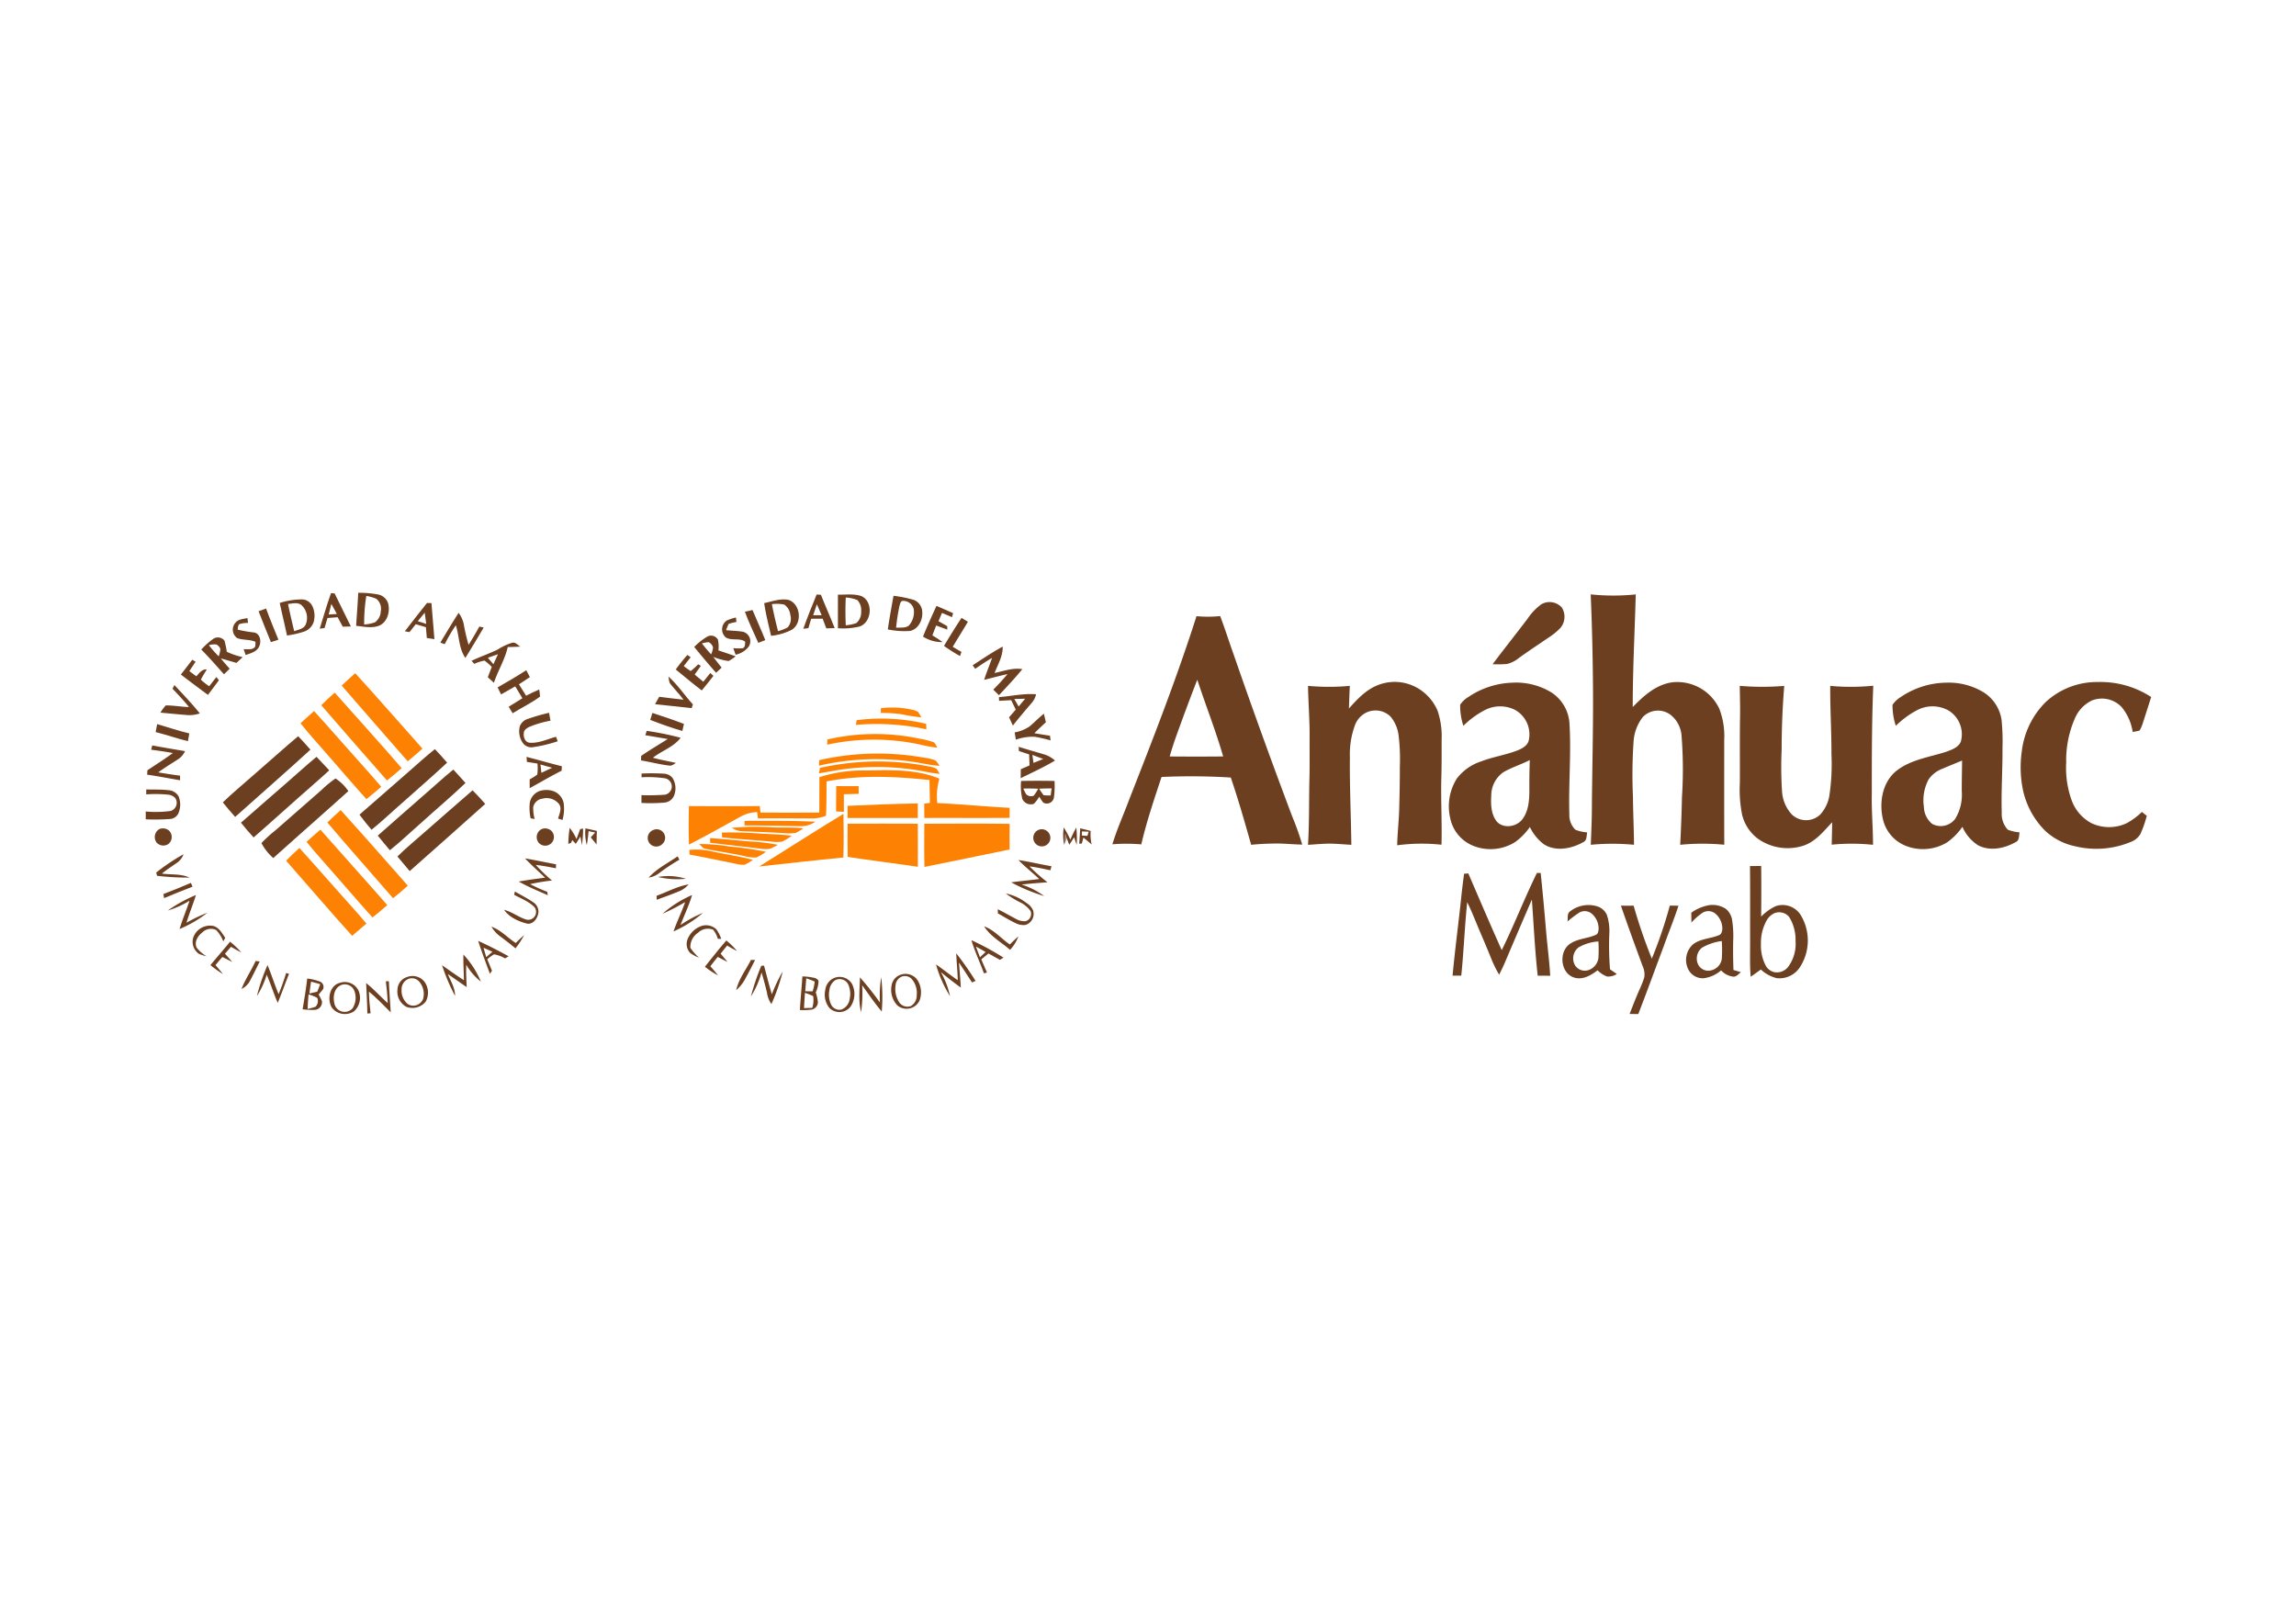 <svg xmlns="http://www.w3.org/2000/svg" width="457" height="320" viewBox="0 0 457 320">
  <g id="Grupo_10764" data-name="Grupo 10764" transform="translate(-1168 -574)">
    <rect id="Rectángulo_6191" data-name="Rectángulo 6191" width="457" height="320" transform="translate(1168 574)" fill="#fff"/>
    <g id="Anáhuac_Mayab_logo" transform="translate(1190.8 689.04)">
      <g id="_6c3f21ff" data-name="#6c3f21ff" transform="translate(6.2 2.96)">
        <path id="Trazado_31173" data-name="Trazado 31173" d="M130.387,3.2l.721.057c1.054,2.2,2.17,4.377,3.233,6.579-.537.011-1.077.023-1.613.04-.338-.631-.682-1.256-1.023-1.883q-1.006.081-2.014.159c-.2.662-.4,1.329-.594,1.994l-.957.128c.739-2.36,1.412-4.744,2.247-7.073m.071,2.145q-.268,1.052-.528,2.108.81-.051,1.619-.108Q131,6.347,130.458,5.345Z" transform="translate(-93.503 -3.132)" fill="#6c3f21"/>
        <path id="Trazado_31174" data-name="Trazado 31174" d="M154.076,2.96a20.079,20.079,0,0,1,3.982.341,2.618,2.618,0,0,1,1.966,1.724c.437,1.628-.094,3.73-1.744,4.46-1.469.6-3.09.193-4.61.054.122-2.2.321-4.383.406-6.579m1.616.628a34.028,34.028,0,0,0-.429,5.687,8.389,8.389,0,0,0,2.136-.429,2.819,2.819,0,0,0,1.17-2.21,2.537,2.537,0,0,0-.878-2.48A8.256,8.256,0,0,0,155.692,3.588Z" transform="translate(-111.781 -2.96)" fill="#6c3f21"/>
        <path id="Trazado_31175" data-name="Trazado 31175" d="M469.65,4.17c.284.017.571.037.858.054.872,2.227,1.866,4.4,2.735,6.63q-.835.026-1.665.054-.371-.963-.733-1.932-1.142,0-2.278.017c-.187.622-.375,1.247-.557,1.872L467,10.984c.81-2.3,1.738-4.553,2.65-6.814m-.69,4.116,1.69,0c-.327-.719-.642-1.443-.952-2.17Q469.328,7.2,468.96,8.286Z" transform="translate(-336.108 -3.826)" fill="#6c3f21"/>
        <path id="Trazado_31176" data-name="Trazado 31176" d="M491.25,4.178c1.554.034,3.17-.216,4.67.287,2.406,1.074,2.108,5.218-.355,6.056a13.722,13.722,0,0,1-4.312.341c0-2.227,0-4.457,0-6.684m1.562.571q-.132,2.765,0,5.531a8.82,8.82,0,0,0,2.1-.44,2.836,2.836,0,0,0,.96-2.329,2.892,2.892,0,0,0-.753-2.253A7.029,7.029,0,0,0,492.812,4.749Z" transform="translate(-353.47 -3.809)" fill="#6c3f21"/>
        <path id="Trazado_31177" data-name="Trazado 31177" d="M1018.74,4.07a43.4,43.4,0,0,0,8.968.006c-.2,7.476-.608,14.944-.6,22.426,2.164-2.233,4.684-4.514,7.891-4.931a9.244,9.244,0,0,1,9.343,5.269,15.122,15.122,0,0,1,.974,6.19c0,6.959-.014,13.916.011,20.875a45.676,45.676,0,0,0-8.769.011c.159-3.162.284-6.323.347-9.487a84.671,84.671,0,0,0-.079-12.183,5.825,5.825,0,0,0-2.207-4.215,4.171,4.171,0,0,0-5.531.489,8.853,8.853,0,0,0-1.818,4.911,97.949,97.949,0,0,0-.117,10.962c.023,3.176.19,6.349.207,9.524a44.852,44.852,0,0,0-8.6,0c.105-2.7.227-5.4.221-8.107.068-7.383.259-14.768.224-22.153C1019.163,17.125,1019.027,10.595,1018.74,4.07Z" transform="translate(-731.125 -3.755)" fill="#6c3f21"/>
        <path id="Trazado_31178" data-name="Trazado 31178" d="M527.343,5.06a24.968,24.968,0,0,1,3.988.8,2.646,2.646,0,0,1,1.733,2.326c.159,1.613-.739,3.522-2.443,3.872a16.012,16.012,0,0,1-4.411-.307c.327-2.238.741-4.46,1.133-6.687m1.173,2.082a41.7,41.7,0,0,0-.656,4.272c.835-.074,1.8.114,2.525-.415a4,4,0,0,0,.971-3.363,2.149,2.149,0,0,0-2.326-1.551C528.676,6.31,528.641,6.779,528.517,7.142Z" transform="translate(-378.5 -4.463)" fill="#6c3f21"/>
        <path id="Trazado_31179" data-name="Trazado 31179" d="M100.12,8.255a15.015,15.015,0,0,1,4.5-.7,2.35,2.35,0,0,1,1.957,1.258,4.5,4.5,0,0,1,.273,3.312,3.022,3.022,0,0,1-1.872,1.835,19.133,19.133,0,0,1-3.414.781c-.452-2.17-.988-4.323-1.446-6.491m1.653.2c.372,1.818.793,3.627,1.23,5.434.8-.324,1.889-.437,2.284-1.324a3.443,3.443,0,0,0-.844-3.874C103.688,8.059,102.651,8.389,101.773,8.46Z" transform="translate(-73.442 -6.239)" fill="#6c3f21"/>
        <path id="Trazado_31180" data-name="Trazado 31180" d="M439.59,8.35c1.6-.332,3.244-.989,4.891-.622,2.363.824,2.727,4.63.594,5.928a11.321,11.321,0,0,1-4.119,1.2c-.491-2.159-1.051-4.309-1.366-6.5m1.534.2c.341,1.807.767,3.593,1.221,5.371a7.632,7.632,0,0,0,1.929-.756,2.653,2.653,0,0,0,.511-2.494,2.787,2.787,0,0,0-1.221-2.042A7.477,7.477,0,0,0,441.124,8.551Z" transform="translate(-316.484 -6.296)" fill="#6c3f21"/>
        <path id="Trazado_31181" data-name="Trazado 31181" d="M192.2,10.1l.892.023c.17,2.395.423,4.781.591,7.175q-.754-.115-1.511-.227c-.062-.716-.125-1.432-.182-2.145l-2.02-.6c-.418.525-.838,1.051-1.256,1.576-.227-.045-.685-.131-.915-.176,1.446-1.892,2.92-3.761,4.4-5.624m-1.829,3.622c.56.179,1.122.361,1.682.543-.105-.747-.2-1.494-.3-2.238C191.285,12.588,190.828,13.154,190.371,13.722Z" transform="translate(-136.216 -8.072)" fill="#6c3f21"/>
        <path id="Trazado_31182" data-name="Trazado 31182" d="M959.672,9.943a3.268,3.268,0,0,1,4.127.656,3.464,3.464,0,0,1-.3,4.034,12.6,12.6,0,0,1-2.338,1.909c-1.971,1.344-3.968,2.656-5.9,4.051a5.852,5.852,0,0,1-2.426,1.219,20.945,20.945,0,0,1-2.832.04c2.272-3.022,4.624-5.982,6.914-8.993A11.709,11.709,0,0,1,959.672,9.943Z" transform="translate(-681.911 -7.639)" fill="#6c3f21"/>
        <path id="Trazado_31183" data-name="Trazado 31183" d="M553.566,12.12c1.108.477,2.21.966,3.312,1.457-.077.264-.153.525-.227.79-.665-.284-1.329-.568-1.994-.846-.23.551-.457,1.1-.685,1.65.577.332,1.156.659,1.738.989,0,.17.006.514.009.685-.739-.273-1.474-.545-2.213-.815q-.383.98-.753,1.96c.693.423,1.38.861,2.037,1.346a7,7,0,0,1-3.9-1.1C551.711,16.165,552.648,14.145,553.566,12.12Z" transform="translate(-396.169 -9.518)" fill="#6c3f21"/>
        <path id="Trazado_31184" data-name="Trazado 31184" d="M85.3,14.515l1.491-.545c.761,2.093,1.622,4.15,2.457,6.212l-1.491.477Q86.5,17.6,85.3,14.515Z" transform="translate(-62.831 -10.843)" fill="#6c3f21"/>
        <path id="Trazado_31185" data-name="Trazado 31185" d="M426.07,15.368q.754-.17,1.517-.338c.824,2,1.747,3.963,2.539,5.979l-1.389.554C427.837,19.5,426.834,17.487,426.07,15.368Z" transform="translate(-306.805 -11.601)" fill="#6c3f21"/>
        <path id="Trazado_31186" data-name="Trazado 31186" d="M212.66,22.923c1.2-1.98,2.38-3.974,3.639-5.923a5.845,5.845,0,0,1,1.006,2.184,37,37,0,0,0,.98,4.187c.753-1.193,1.457-2.412,2.142-3.642.216.051.642.153.858.207-1.2,2.022-2.4,4.045-3.642,6.039-1.335-1.909-1.2-4.352-1.9-6.5a30.382,30.382,0,0,0-2.21,3.772C213.237,23.141,212.947,23.033,212.66,22.923Z" transform="translate(-154.014 -13.012)" fill="#6c3f21"/>
        <path id="Trazado_31187" data-name="Trazado 31187" d="M700.325,19.287a23.721,23.721,0,0,0,4.709-.017c.94,2.48,1.738,5.008,2.63,7.5q5.624,16.246,11.689,32.334a58.206,58.206,0,0,1,2.017,5.655c-1.486-.031-2.965-.159-4.448-.21a54.956,54.956,0,0,0-5.721.247c-1.27-4.488-2.548-8.973-4.056-13.387a128.941,128.941,0,0,0-13.782-.111c-1.463,4.431-2.974,8.862-4.028,13.416a35.073,35.073,0,0,0-5.755-.017c.9-3.008,2.218-5.866,3.306-8.808,4.749-12.1,9.484-24.218,13.439-36.606m-2.6,19.921c-.954,2.656-1.983,5.289-2.738,8.01q5.322.047,10.644,0c-1.488-5.164-3.482-10.163-5.147-15.271C699.521,34.353,698.635,36.785,697.72,39.208Z" transform="translate(-491.168 -14.637)" fill="#6c3f21"/>
        <path id="Trazado_31188" data-name="Trazado 31188" d="M67.747,21.622c.565-.747,1.579-.764,2.417-.952.034.321.065.642.1.966a5.485,5.485,0,0,0-1.721.241c-.3.276-.281.724-.327,1.1a28.376,28.376,0,0,0,3.281.565c1.2.213,1.469,1.812,1,2.761-.46,1.082-1.7,1.366-2.7,1.721-.131-.383-.261-.767-.392-1.148.761-.057,1.784.222,2.292-.523a3.84,3.84,0,0,0,.048-.954c-1.145-.52-2.463-.3-3.625-.744A2.051,2.051,0,0,1,67.747,21.622Z" transform="translate(-49.905 -15.639)" fill="#6c3f21"/>
        <path id="Trazado_31189" data-name="Trazado 31189" d="M410.99,20.874a9.807,9.807,0,0,1,1.835-.614c.026.222.077.668.1.892a9.344,9.344,0,0,0-1.554.386,11.581,11.581,0,0,0-.508,1.247c1.119.128,2.253.122,3.366.318a1.953,1.953,0,0,1,1.131,2.968,4.442,4.442,0,0,1-2.6,1.6c-.156-.437-.31-.878-.466-1.312a10.71,10.71,0,0,0,1.909.02c.491-.253.437-.852.454-1.321-1.136-.79-2.687-.108-3.846-.824A2.119,2.119,0,0,1,410.99,20.874Z" transform="translate(-295.343 -15.346)" fill="#6c3f21"/>
        <path id="Trazado_31190" data-name="Trazado 31190" d="M565.57,26.126c1.133-1.878,2.275-3.755,3.5-5.576.418.256.838.514,1.261.77-.983,1.676-2.028,3.315-3.017,4.988.574.341,1.153.679,1.733,1.011-.1.276-.193.548-.287.824A34.453,34.453,0,0,1,565.57,26.126Z" transform="translate(-406.679 -15.554)" fill="#6c3f21"/>
        <path id="Trazado_31191" data-name="Trazado 31191" d="M393.146,33.209a1.564,1.564,0,0,1,2.133.619,6.728,6.728,0,0,1,.088,2.122c1.142.395,2.292.77,3.431,1.179a9.006,9.006,0,0,1-1.4.94,12.655,12.655,0,0,1-3.056-.827q.814,1.082,1.667,2.136c-.369.347-.739.69-1.1,1.037-1.491-1.682-2.931-3.409-4.355-5.147a12.244,12.244,0,0,1,2.6-2.059m-1.065,1.352a26.186,26.186,0,0,0,1.832,2.173,4.433,4.433,0,0,0,.378-1.386,1.757,1.757,0,0,0-.869-1.037A6.341,6.341,0,0,0,392.081,34.561Z" transform="translate(-281.374 -24.486)" fill="#6c3f21"/>
        <path id="Trazado_31192" data-name="Trazado 31192" d="M47.653,34.435a1.65,1.65,0,0,1,2.116.443,17.542,17.542,0,0,1,.457,2.2,14.4,14.4,0,0,0,3.156,1.068L52.155,39.3c-1.04-.3-2.076-.611-3.119-.892.577.7,1.17,1.375,1.767,2.054-.381.369-.764.736-1.145,1.1-1.471-1.67-2.943-3.343-4.508-4.928a14.76,14.76,0,0,1,2.5-2.2m-.991,1.338a23.777,23.777,0,0,0,1.954,2.218,5.482,5.482,0,0,0,.338-1.449,1.588,1.588,0,0,0-.79-.909A3.756,3.756,0,0,0,46.661,35.773Z" transform="translate(-34.086 -25.342)" fill="#6c3f21"/>
        <path id="Trazado_31193" data-name="Trazado 31193" d="M239.741,39.249a11.752,11.752,0,0,1,2.875-1.352c.682-.159,1.108.486,1.639.77-.838.048-1.679.071-2.517.088-.551,2.5-1.957,4.693-2.747,7.116q-.609-.554-1.216-1.108c.261-.687.525-1.375.787-2.062a10.689,10.689,0,0,0-1.454-1.25,8.865,8.865,0,0,0-2.031.65c-.133-.151-.4-.454-.537-.605,1.7-.818,3.5-1.423,5.2-2.247m-1.954,1.639q.545.643,1.1,1.284c.3-.665.611-1.324.909-1.988C239.122,40.414,238.454,40.655,237.787,40.888Z" transform="translate(-169.679 -27.955)" fill="#6c3f21"/>
        <path id="Trazado_31194" data-name="Trazado 31194" d="M585.66,44.393c1.974-1.264,3.906-2.6,5.977-3.713.065,1.895-.954,3.539-1.613,5.246,1.826-.372,3.636-1.085,5.53-.761-1.463,1.809-3.079,3.485-4.661,5.19l-1.131-1.113a41.647,41.647,0,0,0,2.832-3.093c-1.559.338-3.093.773-4.644,1.142.466-1.477,1.065-2.9,1.579-4.363-1.162.662-2.267,1.417-3.366,2.173C586.038,44.924,585.785,44.572,585.66,44.393Z" transform="translate(-421.063 -29.966)" fill="#6c3f21"/>
        <path id="Trazado_31195" data-name="Trazado 31195" d="M377.62,49.415a36,36,0,0,1,2.315-2.895c.165.114.494.338.659.449-.46.582-.917,1.17-1.372,1.758a13.156,13.156,0,0,0,1.375,1,15.429,15.429,0,0,0,1.483-1.344c.133.074.4.224.537.3q-.614.869-1.23,1.736c.571.48,1.139.957,1.716,1.432.472-.579.937-1.165,1.4-1.747.2.193.406.383.614.577q-1.129,1.474-2.318,2.9C381.026,52.249,379.344,50.806,377.62,49.415Z" transform="translate(-272.117 -34.147)" fill="#6c3f21"/>
        <path id="Trazado_31196" data-name="Trazado 31196" d="M30.85,52.833q1.138-1.466,2.267-2.943c.168.1.5.287.665.383-.415.628-.835,1.253-1.247,1.88.466.341.929.685,1.395,1.025.56-.614,1.133-1.449,2.076-1.366-.392.682-.838,1.329-1.17,2.042a13.859,13.859,0,0,0,1.65,1.309c.477-.611.949-1.224,1.423-1.835l.511.633q-1.074,1.47-2.184,2.92C34.429,55.545,32.628,54.2,30.85,52.833Z" transform="translate(-23.848 -36.559)" fill="#6c3f21"/>
        <path id="Trazado_31197" data-name="Trazado 31197" d="M252.78,60.63c1.932-1.094,3.846-2.216,5.709-3.42q.354.686.716,1.378c-.727.474-1.454.946-2.176,1.432q.712,1.133,1.426,2.267c.861-.437,1.724-.866,2.613-1.241.057.469.139.935.165,1.409-1.7,1.287-3.659,2.19-5.462,3.323q-.392-.652-.784-1.3,1.372-.831,2.73-1.69c-.474-.79-.946-1.579-1.426-2.363-.943.531-1.878,1.077-2.818,1.6Q253.124,61.334,252.78,60.63Z" transform="translate(-182.738 -41.8)" fill="#6c3f21"/>
        <path id="Trazado_31198" data-name="Trazado 31198" d="M365.757,61.61c1.844,1.65,3.213,3.738,4.874,5.559l-.247.741c-2.432-.247-4.86-.545-7.295-.79.281-.489.562-.983.841-1.474,1.611.207,3.221.412,4.835.579-.8-1.082-1.747-2.034-2.576-3.088C365.831,62.715,365.879,62.121,365.757,61.61Z" transform="translate(-261.714 -44.95)" fill="#6c3f21"/>
        <path id="Trazado_31199" data-name="Trazado 31199" d="M834.338,66.153a9.094,9.094,0,0,1,8.774.926,9.533,9.533,0,0,1,3.309,4.068,16.06,16.06,0,0,1,.815,5.817c-.006,2.46.017,4.917-.054,7.377-.134,4.5.156,9,.023,13.5a36.962,36.962,0,0,0-8.823.111c.057-2.451.349-4.889.412-7.34.068-2.75.136-5.5.122-8.255a39.692,39.692,0,0,0-.258-6.366,7.234,7.234,0,0,0-1.622-3.69,4.281,4.281,0,0,0-4.519-.892A4.53,4.53,0,0,0,830,74a16.619,16.619,0,0,0-1.025,6.371c-.063,5.829.213,11.658.29,17.486-1.236-.065-2.468-.182-3.7-.222-1.648-.054-3.286.134-4.928.224.287-4.593.168-9.2.3-13.8.037-2.554.006-5.11.017-7.664.031-3.4-.261-6.783-.312-10.178a45.475,45.475,0,0,0,8.32,0c-.079,1.5-.128,3.005-.179,4.508C830.376,68.936,832.072,67.1,834.338,66.153Z" transform="translate(-589.289 -47.692)" fill="#6c3f21"/>
        <path id="Trazado_31200" data-name="Trazado 31200" d="M923.292,68.788a16.554,16.554,0,0,1,8.792-2.855,13.482,13.482,0,0,1,7.752,1.946,7.927,7.927,0,0,1,3.579,6.008c.395,6.067-.193,12.146-.014,18.216a4.072,4.072,0,0,0,1.2,3.1,7.763,7.763,0,0,0,2.352.531c-.159.679-.017,1.613-.787,1.943-2.341,1.321-5.477,1.94-7.863.4a9.327,9.327,0,0,1-2.758-3.414,12.525,12.525,0,0,1-2.974,3.022,9.244,9.244,0,0,1-8.232.747,7.544,7.544,0,0,1-4.653-5.55,10.355,10.355,0,0,1,1.341-7.9,9.967,9.967,0,0,1,4.826-3.383c2.349-.912,4.874-1.267,7.223-2.182.92-.386,1.98-.92,2.244-1.98a5.583,5.583,0,0,0-2.682-6.062,6.6,6.6,0,0,0-5.923-.054,17.4,17.4,0,0,0-4.408,3.2,12.873,12.873,0,0,1-.639-4.2,5.077,5.077,0,0,1,1.622-1.534m7.008,14.95a5.631,5.631,0,0,0-2.437,4.622c-.108,1.755-.06,3.718,1.065,5.173,1.292,1.525,3.94,1.128,5.1-.378,1.224-1.582,1.4-3.673,1.417-5.6-.009-2.071.006-4.144.085-6.215C933.819,82.212,931.961,82.775,930.3,83.738Z" transform="translate(-660.035 -48.041)" fill="#6c3f21"/>
        <path id="Trazado_31201" data-name="Trazado 31201" d="M1226.289,68.794a16.53,16.53,0,0,1,9.087-2.86,13.341,13.341,0,0,1,7.453,1.949,7.865,7.865,0,0,1,3.531,5.465,44.424,44.424,0,0,1,.182,5.67c.031,4.266-.278,8.53-.148,12.8A4.618,4.618,0,0,0,1247.6,95.2a7.988,7.988,0,0,0,2.346.531c-.156.679-.014,1.613-.781,1.943-2.23,1.258-5.147,1.88-7.508.611a8.336,8.336,0,0,1-3.093-3.661,12.5,12.5,0,0,1-2.982,3.056,9.247,9.247,0,0,1-8.047.824,7.49,7.49,0,0,1-4.792-5.408c-.781-3.34-.111-7.32,2.653-9.587,2.883-2.287,6.65-2.741,10.047-3.855,1.06-.406,2.346-.841,2.809-1.983a5.532,5.532,0,0,0-2.446-6.192,6.537,6.537,0,0,0-6.093-.156,17.671,17.671,0,0,0-4.4,3.2,12.9,12.9,0,0,1-.659-4.178,5.138,5.138,0,0,1,1.636-1.548m8.34,14.257a5.789,5.789,0,0,0-2.775,2.111,8.841,8.841,0,0,0-.957,5.5,4.509,4.509,0,0,0,1.676,3.4,3.606,3.606,0,0,0,4.582-1.06,9.279,9.279,0,0,0,1.284-5.451c-.011-2.04.042-4.079.062-6.118C1237.211,81.977,1235.91,82.494,1234.629,83.051Z" transform="translate(-876.964 -48.044)" fill="#6c3f21"/>
        <path id="Trazado_31202" data-name="Trazado 31202" d="M1325,69.468a14.962,14.962,0,0,1,10.359-3.994A18.467,18.467,0,0,1,1346,68.454c-.526,1.682-1.074,3.352-1.608,5.028a7.415,7.415,0,0,1-.7,1.65c-.454.128-.917.2-1.372.281a10.2,10.2,0,0,0-2.176-4.931,5.412,5.412,0,0,0-5.888-1.355,6.89,6.89,0,0,0-3.443,3.6,20.716,20.716,0,0,0-1.727,8.794,18.927,18.927,0,0,0,1.079,7.471,8.407,8.407,0,0,0,3.929,4.568,8.231,8.231,0,0,0,7.062,0,14.061,14.061,0,0,0,3-2.227c.318.256.642.514.972.77a22.321,22.321,0,0,1-1.273,3.627A3.663,3.663,0,0,1,1342,97.279a17.848,17.848,0,0,1-11.126.889,12.536,12.536,0,0,1-5.959-3.071,16.408,16.408,0,0,1-4.369-7.826,22.247,22.247,0,0,1-.31-7.9A16.541,16.541,0,0,1,1325,69.468Z" transform="translate(-946.827 -47.712)" fill="#6c3f21"/>
        <path id="Trazado_31203" data-name="Trazado 31203" d="M19.3,67.62c1.716,1.852,3.474,3.67,5.053,5.641a6.5,6.5,0,0,1-2.292.344c-1.849-.145-3.7-.321-5.548-.5a9.233,9.233,0,0,1,1.062-1.434c1.545-.014,3.073.287,4.619.321-1.02-1.278-2.145-2.468-3.278-3.647C19.01,68.165,19.2,67.8,19.3,67.62Z" transform="translate(-13.581 -49.253)" fill="#6c3f21"/>
        <path id="Trazado_31204" data-name="Trazado 31204" d="M1123.19,68.106a53.267,53.267,0,0,0,8.854.009q-.516,6.353-.517,12.74a75.2,75.2,0,0,0,.085,8.354,7.424,7.424,0,0,0,1.951,4.508,4.1,4.1,0,0,0,5.61.04,7.339,7.339,0,0,0,1.855-3.809,42.652,42.652,0,0,0,.415-8.255c.014-4.528-.278-9.053-.241-13.581a45.4,45.4,0,0,0,8.564-.031c-.3,7.184-.292,14.376-.292,21.565-.074,3.372.247,6.735.239,10.1a41.377,41.377,0,0,0-8.218-.028c.028-1.488.077-2.977.088-4.465-1.713,1.824-3.372,3.94-5.86,4.71a10.244,10.244,0,0,1-8.953-1.452,8.472,8.472,0,0,1-3.119-4.792,25.561,25.561,0,0,1-.44-6.349c.023-4.073-.028-8.147.023-12.22C1123.3,72.8,1123.227,70.455,1123.19,68.106Z" transform="translate(-805.906 -49.582)" fill="#6c3f21"/>
        <path id="Trazado_31205" data-name="Trazado 31205" d="M604.09,74.526c2.463-.182,4.914-.767,7.391-.568a3.945,3.945,0,0,1-.991,1.861c-1.238,1.432-2.454,2.88-3.627,4.366-.253-.548-.508-1.094-.761-1.639.446-.508.886-1.023,1.332-1.531-.3-.628-.608-1.256-.906-1.883l-2.412.136c-.006-.185-.02-.557-.026-.741m3.062.375q.426.746.861,1.486c.432-.511.864-1.023,1.29-1.54C608.584,74.861,607.868,74.883,607.152,74.9Z" transform="translate(-434.258 -53.761)" fill="#6c3f21"/>
        <path id="Trazado_31206" data-name="Trazado 31206" d="M269.668,88.244a38.438,38.438,0,0,1,4.17-1.2l.29,1.568a20.831,20.831,0,0,0-4.235,1.241c-.483.247-1.054.6-1.074,1.207-.111.8.23,1.852,1.159,1.94,1.824.139,3.525-.722,5.252-1.179.111.3.222.591.332.889a28.312,28.312,0,0,1-5.079,1.2,2.089,2.089,0,0,1-1.934-.966,4.067,4.067,0,0,1-.534-3.2A2.44,2.44,0,0,1,269.668,88.244Z" transform="translate(-193.556 -63.157)" fill="#6c3f21"/>
        <path id="Trazado_31207" data-name="Trazado 31207" d="M360.173,87.15c2.111.685,4.215,1.386,6.283,2.19-.111.466-.216.932-.318,1.4-2.164-.628-4.286-1.392-6.388-2.2C359.892,88.079,360.034,87.613,360.173,87.15Z" transform="translate(-259.323 -63.236)" fill="#6c3f21"/>
        <path id="Trazado_31208" data-name="Trazado 31208" d="M618.111,90.205c.963-.818,1.844-1.73,2.832-2.525.133.568.27,1.136.4,1.707q-1.172,1.061-2.287,2.179c1.034.173,2.068.344,3.1.5.034.233.1.7.128.932a31.659,31.659,0,0,0-3.153-.724,9.965,9.965,0,0,0-3.761.577c-.082-.483-.162-.963-.239-1.446A7.584,7.584,0,0,0,618.111,90.205Z" transform="translate(-442.169 -63.615)" fill="#6c3f21"/>
        <path id="Trazado_31209" data-name="Trazado 31209" d="M13.467,94.99c2.13.619,4.232,1.341,6.394,1.849-.088.517-.182,1.031-.273,1.548-2.164-.525-4.269-1.275-6.428-1.818C13.259,96.044,13.362,95.516,13.467,94.99Z" transform="translate(-11.183 -68.849)" fill="#6c3f21"/>
        <path id="Trazado_31210" data-name="Trazado 31210" d="M354.436,99.72a57.922,57.922,0,0,1,6.746,1.372c-1.409,1.861-3.73,2.568-5.519,3.971,1.508.437,3.059.676,4.585,1.042-.406.224-.8.608-1.3.526-1.9-.213-3.758-.727-5.647-1.025.006-.3.011-.6.017-.9,1.724-1.185,3.522-2.255,5.295-3.363-1.491-.253-2.977-.517-4.468-.756C354.24,100.3,354.337,100.01,354.436,99.72Z" transform="translate(-254.705 -72.235)" fill="#6c3f21"/>
        <path id="Trazado_31211" data-name="Trazado 31211" d="M66.188,111.337c3.022-2.616,5.994-5.295,9.044-7.877q1.261,1.3,2.443,2.676c-4.931,4.528-9.99,8.922-14.978,13.387q-1.27-1.41-2.457-2.889C62.14,114.78,64.208,113.106,66.188,111.337Z" transform="translate(-44.89 -74.913)" fill="#6c3f21"/>
        <path id="Trazado_31212" data-name="Trazado 31212" d="M8.23,109.92c2.17.409,4.349.77,6.528,1.136A3.989,3.989,0,0,1,13.5,112.59c-1.366.886-2.764,1.724-4.073,2.693q2.16.375,4.335.659c0,.227.011.685.014.912-2.19-.364-4.366-.807-6.564-1.111l.051-.875c1.69-1.142,3.434-2.21,5.065-3.437-1.432-.261-2.872-.472-4.315-.653C8.085,110.491,8.156,110.2,8.23,109.92Z" transform="translate(-6.923 -79.538)" fill="#6c3f21"/>
        <path id="Trazado_31213" data-name="Trazado 31213" d="M617.92,110.89c1.767.554,3.548,1.054,5.32,1.585a6.147,6.147,0,0,1,1.912,1.148c-2.2,1.324-4.536,2.383-6.837,3.511q.013-.891.026-1.781c.582-.253,1.162-.508,1.744-.764q-.043-1.1-.085-2.193c-.682-.222-1.361-.44-2.037-.662-.011-.21-.031-.631-.043-.844m2.727,1.613c.071.531.145,1.06.219,1.591q.972-.388,1.949-.781C622.09,113.046,621.366,112.776,620.647,112.5Z" transform="translate(-444.159 -80.232)" fill="#6c3f21"/>
        <path id="Trazado_31214" data-name="Trazado 31214" d="M165.76,117.011c1.741-1.508,3.431-3.076,5.238-4.511q1.248,1.321,2.434,2.693c-2.909,2.727-5.945,5.315-8.908,7.982-2.057,1.784-4.014,3.681-6.141,5.38-.827-.98-1.642-1.971-2.4-3.005C159.252,122.717,162.5,119.854,165.76,117.011Z" transform="translate(-113.435 -81.385)" fill="#6c3f21"/>
        <path id="Trazado_31215" data-name="Trazado 31215" d="M82.219,122.925c1.934-1.665,3.8-3.406,5.775-5.025q1.27,1.338,2.528,2.687c-1.988,1.844-4.062,3.593-6.079,5.4-3.005,2.642-5.954,5.346-8.979,7.962-.875-.946-1.71-1.932-2.514-2.937C76.023,128.3,79.131,125.623,82.219,122.925Z" transform="translate(-53.989 -85.251)" fill="#6c3f21"/>
        <path id="Trazado_31216" data-name="Trazado 31216" d="M273.09,117.95c2.346.6,4.67,1.287,7.019,1.863-.014.293-.028.588-.043.883-2.156,1.1-4.249,2.312-6.36,3.488q0-.882,0-1.761a10.763,10.763,0,0,0,1.517-.96,8.9,8.9,0,0,0,.031-2.182q-1.048-.166-2.1-.335c-.026-.332-.045-.665-.068-1m2.764,1.511c.062.557.125,1.111.187,1.667.713-.338,1.429-.679,2.147-1.011C277.408,119.9,276.632,119.683,275.854,119.461Z" transform="translate(-197.279 -85.287)" fill="#6c3f21"/>
        <path id="Trazado_31217" data-name="Trazado 31217" d="M177.941,131.966c1.983-1.7,3.886-3.494,5.917-5.136q1.227,1.321,2.426,2.664c-2.809,2.7-5.809,5.193-8.686,7.817-2.13,1.849-4.153,3.823-6.368,5.576-.818-.96-1.625-1.926-2.409-2.909C171.837,137.28,174.907,134.644,177.941,131.966Z" transform="translate(-122.627 -91.644)" fill="#6c3f21"/>
        <path id="Trazado_31218" data-name="Trazado 31218" d="M353.607,129.5a39.318,39.318,0,0,1,4.369.017,2.373,2.373,0,0,1,1.79.835,3.955,3.955,0,0,1,.378,3.363,2.278,2.278,0,0,1-1.946,1.557,32.378,32.378,0,0,1-4.607.071c0-.517,0-1.034,0-1.548a43.329,43.329,0,0,0,4.337-.068,1.658,1.658,0,0,0,.392-3.278,22.719,22.719,0,0,0-4.712-.21C353.61,130.053,353.607,129.683,353.607,129.5Z" transform="translate(-254.913 -93.515)" fill="#6c3f21"/>
        <path id="Trazado_31219" data-name="Trazado 31219" d="M99.215,135.389a21.934,21.934,0,0,1,2.829-2.329,9.318,9.318,0,0,1,2.554,2.517c-4.962,4.462-9.979,8.868-14.944,13.331a10.358,10.358,0,0,1-2.363-2.98,26.894,26.894,0,0,1,2.838-2.582Q94.674,139.37,99.215,135.389Z" transform="translate(-64.256 -96.105)" fill="#6c3f21"/>
        <path id="Trazado_31220" data-name="Trazado 31220" d="M619.52,134.733q3.328-.068,6.658,0a16.982,16.982,0,0,1-.133,3.377,1.435,1.435,0,0,1-2.111.932,12.258,12.258,0,0,1-.8-1.176,6.534,6.534,0,0,1-1.068,1.42,1.845,1.845,0,0,1-2.292-.966,10.769,10.769,0,0,1-.25-3.585m.446,1.511a9.229,9.229,0,0,0,.571,1.136,1.351,1.351,0,0,0,1.514.267,9.373,9.373,0,0,0,.869-1.369c-.986-.051-1.971-.054-2.954-.034m3.159.026a10.51,10.51,0,0,0,.886,1.292,10.5,10.5,0,0,0,1.4.054c.06-.469.119-.94.185-1.409C624.772,136.219,623.948,136.236,623.125,136.27Z" transform="translate(-445.285 -97.278)" fill="#6c3f21"/>
        <path id="Trazado_31221" data-name="Trazado 31221" d="M6.311,140.77c1.452.037,2.909-.026,4.352.142a2.458,2.458,0,0,1,2.093,1.255,4.391,4.391,0,0,1-.017,3.284,1.955,1.955,0,0,1-1.585,1.187,39.287,39.287,0,0,1-4.943.077c0-.52-.006-1.04-.011-1.559a22.028,22.028,0,0,0,4.971-.105,1.694,1.694,0,0,0,.946-2.517,2.087,2.087,0,0,0-1.463-.724,24.741,24.741,0,0,0-4.352-.057C6.305,141.506,6.308,141.014,6.311,140.77Z" transform="translate(-6.2 -101.625)" fill="#6c3f21"/>
        <path id="Trazado_31222" data-name="Trazado 31222" d="M277.016,141.38a4.421,4.421,0,0,1,2.872.011,3.228,3.228,0,0,1,1.986,2.307,8.126,8.126,0,0,1-.222,3.414c-.293-.094-.585-.185-.878-.276.236-.906.8-1.951.227-2.843a3.168,3.168,0,0,0-3.346-1.119,2.144,2.144,0,0,0-1.829,1.667,8.391,8.391,0,0,0,.281,2.386c-.2-.04-.605-.116-.8-.153a9.735,9.735,0,0,1-.173-3.034A3.04,3.04,0,0,1,277.016,141.38Z" transform="translate(-198.691 -101.894)" fill="#6c3f21"/>
        <path id="Trazado_31223" data-name="Trazado 31223" d="M188.307,149.436c3.082-2.679,6.133-5.4,9.235-8.056.872.872,1.71,1.778,2.517,2.707q-7.5,6.711-15.035,13.373-1.236-1.444-2.443-2.912C184.4,152.751,186.4,151.143,188.307,149.436Z" transform="translate(-132.479 -102.061)" fill="#6c3f21"/>
        <path id="Trazado_31224" data-name="Trazado 31224" d="M13.452,168.193a1.872,1.872,0,0,1,1.915.273,1.786,1.786,0,0,1-.139,2.713,1.813,1.813,0,0,1-2.312-.31A1.841,1.841,0,0,1,13.452,168.193Z" transform="translate(-10.747 -121.151)" fill="#6c3f21"/>
        <path id="Trazado_31225" data-name="Trazado 31225" d="M281.161,168.2a1.861,1.861,0,0,1,1.909.318,1.732,1.732,0,1,1-2.451,2.446A1.789,1.789,0,0,1,281.161,168.2Z" transform="translate(-202.356 -121.166)" fill="#6c3f21"/>
        <path id="Trazado_31226" data-name="Trazado 31226" d="M314.206,168.03c.758.168,1.52.332,2.278.511-.04.9-.051,1.8-.057,2.7l-1.167-1.423c.3-.318.588-.633.881-.954l-1.315-.281a27.753,27.753,0,0,1-.352,2.781A9.383,9.383,0,0,1,314.206,168.03Z" transform="translate(-226.678 -121.141)" fill="#6c3f21"/>
        <path id="Trazado_31227" data-name="Trazado 31227" d="M660.539,167.98c.693.17,1.389.349,2.082.531a8.618,8.618,0,0,0,.2,2.7c-.537-.472-1.088-.929-1.642-1.378-.114.395-.224.793-.33,1.19l-.506.026c.071-1.023.131-2.045.2-3.068m.338.631c0,.2,0,.614,0,.818.361.02.721.043,1.088.065q.128-.418.264-.835C661.777,168.642,661.326,168.625,660.877,168.611Z" transform="translate(-474.53 -121.106)" fill="#6c3f21"/>
        <path id="Trazado_31228" data-name="Trazado 31228" d="M359.077,168.913a1.686,1.686,0,0,1,1.852,2.789,1.7,1.7,0,1,1-1.852-2.789Z" transform="translate(-258.131 -121.661)" fill="#6c3f21"/>
        <path id="Trazado_31229" data-name="Trazado 31229" d="M629.12,168.819a1.7,1.7,0,0,1,1.971.375,1.7,1.7,0,1,1-2.676,2.068A1.714,1.714,0,0,1,629.12,168.819Z" transform="translate(-451.493 -121.589)" fill="#6c3f21"/>
        <path id="Trazado_31230" data-name="Trazado 31230" d="M13.55,189.813A40.461,40.461,0,0,1,19,186.16a3.653,3.653,0,0,1-1.131,1.577c-1.06.756-2.17,1.446-3.176,2.278,1.832.256,3.769-.011,5.491.8a56.606,56.606,0,0,1-6.465-.355Z" transform="translate(-11.462 -134.122)" fill="#6c3f21"/>
        <path id="Trazado_31231" data-name="Trazado 31231" d="M358.63,191.861c1.608-1.8,3.823-2.869,5.772-4.241l.341.679a38.205,38.205,0,0,0-4.107,2.735A4.484,4.484,0,0,1,358.63,191.861Z" transform="translate(-258.521 -135.167)" fill="#6c3f21"/>
        <path id="Trazado_31232" data-name="Trazado 31232" d="M268.83,189.09c2.071.338,4.122.8,6.184,1.176-.009.2-.026.591-.034.787-1.327-.261-2.656-.514-4-.665a30.792,30.792,0,0,0,3.224,3.1,42.6,42.6,0,0,0-4.357.719,30.043,30.043,0,0,0,3.409,1.534c.028.17.082.508.108.676-1.949-.858-3.92-1.679-5.783-2.716,1.741-.324,3.5-.548,5.252-.775C271.491,191.655,270.114,190.422,268.83,189.09Z" transform="translate(-193.334 -136.219)" fill="#6c3f21"/>
        <path id="Trazado_31233" data-name="Trazado 31233" d="M614.1,190.25c2.207.321,4.377.858,6.579,1.236-.08.264-.156.528-.23.8-1.375-.3-2.75-.6-4.147-.775a37.784,37.784,0,0,0,3.573,3.164c-1.724.125-3.448.258-5.167.452a15.432,15.432,0,0,1,4.514,2.284,34.5,34.5,0,0,1-6.573-2.727c1.858-.253,3.727-.415,5.587-.659C616.885,192.733,615.394,191.6,614.1,190.25Z" transform="translate(-440.386 -137.05)" fill="#6c3f21"/>
        <path id="Trazado_31234" data-name="Trazado 31234" d="M1130.35,194.4q1.112.009,2.23-.014.055,5.045-.008,10.092a9.643,9.643,0,0,1,2.934-2.1,4.254,4.254,0,0,1,4.869,1.67,9.753,9.753,0,0,1,.031,10.308,4.856,4.856,0,0,1-4.738,2.366,7.12,7.12,0,0,1-3.15-1.721c-.673.486-1.344.974-2.028,1.44-.2-2.366-.1-4.741-.108-7.11-.02-4.977.028-9.953-.031-14.93m4.88,9.382a3.471,3.471,0,0,0-1.613,1.545,9.088,9.088,0,0,0-1.085,4.57,8.572,8.572,0,0,0,.883,4.19,2.64,2.64,0,0,0,1.755,1.437,2.85,2.85,0,0,0,2.778-1.054,7.675,7.675,0,0,0,1.471-5.147,8.626,8.626,0,0,0-1.258-4.764A2.564,2.564,0,0,0,1135.23,203.786Z" transform="translate(-811.032 -140.014)" fill="#6c3f21"/>
        <path id="Trazado_31235" data-name="Trazado 31235" d="M938.748,199.27l.747.014c.406,3.846.75,7.7,1.077,11.55.25,2.971.65,5.928.821,8.905-.832-.009-1.659-.011-2.485-.014-.568-5.033-.793-10.1-1.165-15.149-1.826,4.2-3.619,8.414-5.414,12.626-.341.787-.713,1.559-1.1,2.326a23.479,23.479,0,0,1-1.6-3.267c-1.017-2.554-2.142-5.062-3.176-7.607-.491-1.2-1.008-2.395-1.582-3.559-.508,4.863-.682,9.754-1.182,14.617l-1.733,0c.5-5.34,1.219-10.658,1.772-15.992.151-1.429.329-2.858.52-4.284.21-.017.631-.054.841-.074,2.2,5.1,4.383,10.212,6.655,15.282C934.231,209.592,936.265,204.326,938.748,199.27Z" transform="translate(-661.836 -143.508)" fill="#6c3f21"/>
        <path id="Trazado_31236" data-name="Trazado 31236" d="M18.59,208.457q2.765-1.052,5.479-2.227l.324.761c-1.9.724-3.789,1.491-5.664,2.281C18.7,209.068,18.624,208.661,18.59,208.457Z" transform="translate(-15.071 -148.491)" fill="#6c3f21"/>
        <path id="Trazado_31237" data-name="Trazado 31237" d="M259.476,212.29c1.182.7,2.426,1.3,3.551,2.082a2.243,2.243,0,0,1,1.131,2.071c-.119,1.062-.9,2.3-2.091,2.267a9.62,9.62,0,0,1-3.2-1.3,5.812,5.812,0,0,1-1.551-1.477c1.616.4,2.934,1.517,4.528,1.968a1.578,1.578,0,0,0,1.554-2.471c-1.119-1.165-2.693-1.724-4.079-2.494C259.374,212.716,259.425,212.5,259.476,212.29Z" transform="translate(-185.989 -152.829)" fill="#6c3f21"/>
        <path id="Trazado_31238" data-name="Trazado 31238" d="M604.844,213.64a10.307,10.307,0,0,1,4.181,1.937,3.287,3.287,0,0,1,1.238,1.389,2.292,2.292,0,0,1-1.5,2.946,3.364,3.364,0,0,1-2.011-.386c-1.2-.562-2.318-1.278-3.48-1.912,0-.207-.014-.619-.02-.827,1.2.577,2.341,1.253,3.519,1.869a3.4,3.4,0,0,0,2.025.506,1.494,1.494,0,0,0,.969-2.045,5.593,5.593,0,0,0-2.221-1.781A19.128,19.128,0,0,1,604.844,213.64Z" transform="translate(-433.656 -153.796)" fill="#6c3f21"/>
        <path id="Trazado_31239" data-name="Trazado 31239" d="M368.36,218.467a22.208,22.208,0,0,1,5.883-3.727c-.611,2.054-1.537,3.988-2.315,5.976a25.015,25.015,0,0,1,4.482-2.423,23.831,23.831,0,0,1-5.869,3.7c.682-1.986,1.639-3.86,2.315-5.846A40.233,40.233,0,0,1,368.36,218.467Z" transform="translate(-265.487 -154.583)" fill="#6c3f21"/>
        <path id="Trazado_31240" data-name="Trazado 31240" d="M1000.437,223.031a5.939,5.939,0,0,1,5.434-1.014,3.083,3.083,0,0,1,1.92,1.733,10.061,10.061,0,0,1,.474,3.735,59.59,59.59,0,0,0,.136,7.053c.44.324.9.625,1.352.94a3.051,3.051,0,0,1-1.937.5,5.183,5.183,0,0,1-1.886-1.236c-1.307.986-2.914,1.966-4.616,1.46-2.849-.835-3.2-5.312-.747-6.812,1.528-.991,3.443-.966,5.065-1.733.386-.168.44-.67.5-1.034a3.928,3.928,0,0,0-1.25-3.051,2.187,2.187,0,0,0-2.545-.344,19.833,19.833,0,0,0-2.4,1.815c.125-.665-.128-1.557.494-2.014m1.75,7.13a2.753,2.753,0,0,0-.724,3.616,2.311,2.311,0,0,0,2.7.915,2.939,2.939,0,0,0,1.934-2.366,24.437,24.437,0,0,0,0-3.321A9.021,9.021,0,0,0,1002.187,230.161Z" transform="translate(-716.944 -159.599)" fill="#6c3f21"/>
        <path id="Trazado_31241" data-name="Trazado 31241" d="M1039.91,222.177c.841.006,1.684.009,2.531,0a105.186,105.186,0,0,0,3.622,10.547,89.37,89.37,0,0,0,3.582-10.561l1.724.023c-.895,2.747-2,5.42-2.965,8.141-1.682,4.468-3.3,8.965-5.033,13.416-.579-.006-1.156-.006-1.73-.006.633-1.645,1.27-3.292,1.988-4.9a17.969,17.969,0,0,0,.935-2.409,3.761,3.761,0,0,0-.3-2.145C1042.779,230.258,1041.31,226.23,1039.91,222.177Z" transform="translate(-746.282 -159.896)" fill="#6c3f21"/>
        <path id="Trazado_31242" data-name="Trazado 31242" d="M1086.669,223.274a8.566,8.566,0,0,1,3.627-1.517,4.829,4.829,0,0,1,3.261.764,3.563,3.563,0,0,1,1.224,2.162,20.611,20.611,0,0,1,.219,4.227c-.037,1.92-.014,3.843.054,5.766.494.139.988.284,1.488.435-.457.33-.838.881-1.446.895a3.907,3.907,0,0,1-2.5-1.253,6.572,6.572,0,0,1-3.451,1.562,3.209,3.209,0,0,1-3.156-1.929,4.182,4.182,0,0,1,1-4.8c1.505-1.2,3.553-1.116,5.255-1.875.432-.185.548-.716.6-1.136a3.944,3.944,0,0,0-1.355-3.093,2.215,2.215,0,0,0-2.579-.2,12.141,12.141,0,0,0-2.216,1.949c-.011-.653-.02-1.3-.026-1.957m2.116,6.968a2.779,2.779,0,0,0-.8,3.255,2.265,2.265,0,0,0,2.71,1.23,2.772,2.772,0,0,0,2.031-2.164,25.653,25.653,0,0,0,.008-3.65A10.6,10.6,0,0,0,1088.785,230.242Z" transform="translate(-779.026 -159.592)" fill="#6c3f21"/>
        <path id="Trazado_31243" data-name="Trazado 31243" d="M39.159,238.489a3.532,3.532,0,0,1,4-2.3c1.153.312,1.733,1.463,2.372,2.369-.1.173-.3.52-.4.7A6.821,6.821,0,0,0,43.718,237a2.383,2.383,0,0,0-2.735.463c-.9.682-1.679,1.895-1.156,3.037a7.2,7.2,0,0,0,1.966,1.721,7.108,7.108,0,0,1-1.562-.52A2.919,2.919,0,0,1,39.159,238.489Z" transform="translate(-29.691 -169.871)" fill="#6c3f21"/>
        <path id="Trazado_31244" data-name="Trazado 31244" d="M248.49,236.93c1.863.668,3.2,2.193,4.829,3.25.543-.543,1.091-1.077,1.673-1.574a17.36,17.36,0,0,1-1.724,2.642c-1.051-.895-2.15-1.724-3.255-2.545A6.164,6.164,0,0,1,248.49,236.93Z" transform="translate(-179.667 -170.47)" fill="#6c3f21"/>
        <path id="Trazado_31245" data-name="Trazado 31245" d="M593.68,236.69c2.014.724,3.394,2.44,5.13,3.61.548-.557,1.111-1.1,1.7-1.611a8.091,8.091,0,0,1-1.656,2.681C597.1,239.849,594.947,238.7,593.68,236.69Z" transform="translate(-426.805 -170.298)" fill="#6c3f21"/>
        <path id="Trazado_31246" data-name="Trazado 31246" d="M239.17,246.89c2.068.923,4.07,1.98,6.062,3.062l-.7.426a6.713,6.713,0,0,0-2.213-.812,9.624,9.624,0,0,0-1.338.98c.31.761.619,1.522.935,2.281-.136.207-.273.415-.406.622-.8-2.182-1.633-4.349-2.338-6.559m1.068,1.366c.173.619.352,1.241.531,1.861q.622-.533,1.247-1.057C241.423,248.79,240.832,248.52,240.238,248.256Z" transform="translate(-172.994 -177.601)" fill="#6c3f21"/>
        <path id="Trazado_31247" data-name="Trazado 31247" d="M564.008,255.6a59.792,59.792,0,0,1,3.843,5.491c-.176.077-.528.233-.7.312q-1.287-1.99-2.6-3.965c.125,1.656.287,3.312.366,4.974-1.375-.957-2.673-2.017-3.977-3.068a16.284,16.284,0,0,1,1.826,4.778,24.311,24.311,0,0,1-2.787-6.309c1.477,1,2.849,2.147,4.338,3.133C564.269,259.159,564.076,257.384,564.008,255.6Z" transform="translate(-402.677 -183.837)" fill="#6c3f21"/>
        <path id="Trazado_31248" data-name="Trazado 31248" d="M422.913,260.23l.818.011c-.687,1.375-1.4,2.738-2.145,4.082a7.48,7.48,0,0,1-1.616,1.917C420.473,264.031,421.9,262.216,422.913,260.23Z" transform="translate(-302.437 -187.152)" fill="#6c3f21"/>
        <path id="Trazado_31249" data-name="Trazado 31249" d="M76.129,260.98l.827.1c-.7,1.369-1.349,2.772-2.1,4.116a3.736,3.736,0,0,1-1.531,1.352C74.081,264.607,75.263,262.872,76.129,260.98Z" transform="translate(-54.254 -187.689)" fill="#6c3f21"/>
        <path id="Trazado_31250" data-name="Trazado 31250" d="M86.212,263.85c.8,1.906,1.409,3.883,2.21,5.786.571-1.378,1.06-2.787,1.5-4.213.19.057.383.111.574.168-.781,1.914-1.454,3.869-2.25,5.775-.815-1.835-1.386-3.767-2.2-5.6a16.86,16.86,0,0,1-1.949,4.258A38.64,38.64,0,0,1,86.212,263.85Z" transform="translate(-61.965 -189.743)" fill="#6c3f21"/>
        <path id="Trazado_31251" data-name="Trazado 31251" d="M432.356,264.29h.543c.508,1.9.98,3.806,1.551,5.69a30.241,30.241,0,0,1,2.165-4.553,38.181,38.181,0,0,1-2.25,6.493,5.065,5.065,0,0,1-.886-2.261c-.31-1.361-.687-2.7-1.082-4.042a17.664,17.664,0,0,1-2.116,4.8A44.692,44.692,0,0,1,432.356,264.29Z" transform="translate(-309.819 -190.058)" fill="#6c3f21"/>
        <path id="Trazado_31252" data-name="Trazado 31252" d="M530.573,270.153a2.9,2.9,0,0,1,3.321,1.2,4.625,4.625,0,0,1,.366,3.914,2.849,2.849,0,0,1-4.454,1.011,4.536,4.536,0,0,1-1.128-3.974,2.682,2.682,0,0,1,1.895-2.15m-.011.469a2.037,2.037,0,0,0-1.094,1.682,4.8,4.8,0,0,0,.707,3.34,1.961,1.961,0,0,0,2.343.77,2.392,2.392,0,0,0,1.159-2.139,4.228,4.228,0,0,0-1.074-3.323A1.85,1.85,0,0,0,530.562,270.622Z" transform="translate(-380.212 -194.161)" fill="#6c3f21"/>
        <path id="Trazado_31253" data-name="Trazado 31253" d="M184.536,271.737a3.018,3.018,0,0,1,3.551,1.094,3.691,3.691,0,0,1,.133,3.818,3.4,3.4,0,0,1-3.846,1.025,3.441,3.441,0,0,1-1.761-3.434,2.7,2.7,0,0,1,1.923-2.5m.332.355a2.189,2.189,0,0,0-1.437,2.15,3.412,3.412,0,0,0,1.261,2.9,2.083,2.083,0,0,0,3.031-1.082,3.761,3.761,0,0,0-.815-3.44A1.91,1.91,0,0,0,184.868,272.092Z" transform="translate(-132.498 -195.261)" fill="#6c3f21"/>
        <path id="Trazado_31254" data-name="Trazado 31254" d="M465.12,271.8a11.591,11.591,0,0,1,2.5.318c.3.116.7.327.71.7a5.813,5.813,0,0,1-.56,2.164,8.435,8.435,0,0,1,.432,1.957,1.555,1.555,0,0,1-1.241,1.466,12.929,12.929,0,0,1-2.343.08c.125-2.233.344-4.457.5-6.687m.77.366c-.074.861-.136,1.724-.2,2.585l1.457.026a9.343,9.343,0,0,0,.418-1.949c-.548-.25-1.116-.452-1.679-.662m-.258,2.9c-.077,1.014-.136,2.028-.19,3.042.545-.017,1.094-.034,1.642-.045a5.05,5.05,0,0,0,.176-2.358A16.96,16.96,0,0,0,465.631,275.064Z" transform="translate(-334.404 -195.435)" fill="#6c3f21"/>
        <path id="Trazado_31255" data-name="Trazado 31255" d="M484.235,272.277a2.869,2.869,0,0,1,3.275,1.238,4.453,4.453,0,0,1-.293,4.582,2.816,2.816,0,0,1-4.221.2,4.254,4.254,0,0,1-.784-3.553,2.939,2.939,0,0,1,2.022-2.471m.011.508a2.684,2.684,0,0,0-1.207,1.966,4.622,4.622,0,0,0,.329,2.912,1.845,1.845,0,0,0,2.054,1,2.622,2.622,0,0,0,1.642-2.1,4.673,4.673,0,0,0-.276-2.886A1.907,1.907,0,0,0,484.246,272.786Z" transform="translate(-346.944 -195.697)" fill="#6c3f21"/>
        <path id="Trazado_31256" data-name="Trazado 31256" d="M117.053,273.27a10.807,10.807,0,0,1,2.608.639,1.157,1.157,0,0,1,.574,1.429c-.27.395-.6.744-.909,1.113a10.145,10.145,0,0,1,.659,1.329,1.538,1.538,0,0,1-1.363,1.724,13.788,13.788,0,0,1-2.491-.114c.355-2.031.685-4.07.923-6.121m.764.628c-.119.784-.233,1.571-.327,2.36.508-.142,1.028-.233,1.542-.361.247-.48.4-1,.616-1.5-.608-.176-1.221-.341-1.832-.5m-.494,2.531c-.091.963-.156,1.932-.185,2.9a14.761,14.761,0,0,0,1.562-.432,1.59,1.59,0,0,0,.341-1.781A8.32,8.32,0,0,0,117.323,276.429Z" transform="translate(-84.904 -196.488)" fill="#6c3f21"/>
        <path id="Trazado_31257" data-name="Trazado 31257" d="M506.389,272.376a57.669,57.669,0,0,1,3.988,5.019,23.782,23.782,0,0,1,.25-5.045,34.521,34.521,0,0,1,.108,6.831c-1.417-1.656-2.625-3.471-3.9-5.232a27.623,27.623,0,0,1-.207,5.352C506.034,277.034,506.372,274.685,506.389,272.376Z" transform="translate(-364.229 -195.829)" fill="#6c3f21"/>
        <path id="Trazado_31258" data-name="Trazado 31258" d="M164.6,275.18h.6c.074,2.071.264,4.133.375,6.2-1.432-1.395-2.784-2.88-4.343-4.141.023,1.446.165,2.883.33,4.318l-.653.045c0-2.025-.168-4.048-.227-6.07,1.525,1.227,2.835,2.693,4.289,4C164.918,278.077,164.779,276.626,164.6,275.18Z" transform="translate(-116.8 -197.855)" fill="#6c3f21"/>
      </g>
      <g id="_fd8204ff" data-name="#fd8204ff" transform="translate(34.151 18.961)">
        <path id="Trazado_31259" data-name="Trazado 31259" d="M143.52,61.753q1.329-1.257,2.7-2.463c4.525,4.948,8.911,10.024,13.385,15.021-.957.866-1.943,1.7-2.937,2.522C152.263,71.828,147.9,66.783,143.52,61.753Z" transform="translate(-132.465 -59.29)" fill="#fd8204"/>
        <path id="Trazado_31260" data-name="Trazado 31260" d="M129.21,75.425c.864-.869,1.761-1.7,2.681-2.505,4.44,5.014,8.956,9.962,13.328,15.035-.952.846-1.923,1.67-2.929,2.451Q135.72,82.941,129.21,75.425Z" transform="translate(-122.219 -69.048)" fill="#fd8204"/>
        <path id="Trazado_31261" data-name="Trazado 31261" d="M521.31,83.509a18.3,18.3,0,0,1,6.244.3,3.816,3.816,0,0,1,1.156.432,9.037,9.037,0,0,1,.65,1.082,35.186,35.186,0,0,1-3.886-.608,25.754,25.754,0,0,0-4.184-.261C521.3,84.213,521.3,83.745,521.31,83.509Z" transform="translate(-402.928 -76.53)" fill="#fd8204"/>
        <path id="Trazado_31262" data-name="Trazado 31262" d="M114.66,88.259q1.342-1.214,2.69-2.429c2.324,2.511,4.556,5.1,6.84,7.652,2.182,2.477,4.414,4.906,6.545,7.425q-1.449,1.257-2.943,2.46c-2.551-2.8-4.988-5.7-7.493-8.544C118.421,92.633,116.45,90.523,114.66,88.259Z" transform="translate(-111.802 -78.291)" fill="#fd8204"/>
        <path id="Trazado_31263" data-name="Trazado 31263" d="M503.975,91.476a38.124,38.124,0,0,1,13.839.73l.034,1.085a47.444,47.444,0,0,0-14.038-.878C503.85,92.18,503.932,91.708,503.975,91.476Z" transform="translate(-390.413 -82.119)" fill="#fd8204"/>
        <path id="Trazado_31264" data-name="Trazado 31264" d="M483.78,103.015a42.3,42.3,0,0,1,18.231-.182,18.094,18.094,0,0,1,2.684.642c.565.131.7.756.983,1.179a26.669,26.669,0,0,1-3.474-.631,43.374,43.374,0,0,0-18.463.034C483.751,103.8,483.771,103.277,483.78,103.015Z" transform="translate(-376.044 -89.818)" fill="#fd8204"/>
        <path id="Trazado_31265" data-name="Trazado 31265" d="M477.98,116.961a52.326,52.326,0,0,1,20.9-.491A8.99,8.99,0,0,1,501.1,117a4.585,4.585,0,0,1,.827,1.074c-1.866-.085-3.673-.579-5.516-.818a50.972,50.972,0,0,0-18.486.8C477.94,117.691,477.96,117.325,477.98,116.961Z" transform="translate(-371.877 -99.645)" fill="#fd8204"/>
        <path id="Trazado_31266" data-name="Trazado 31266" d="M478.152,122.452a52.582,52.582,0,0,1,21.676-.293,4.867,4.867,0,0,1,1.528.48,11.258,11.258,0,0,1,.614,1,26.372,26.372,0,0,1-2.752-.418,49.942,49.942,0,0,0-17.194-.383c-1.366.207-2.724.483-4.093.69C478,123.171,478.075,122.81,478.152,122.452Z" transform="translate(-371.885 -103.596)" fill="#fd8204"/>
        <path id="Trazado_31267" data-name="Trazado 31267" d="M412.715,128.664a28.739,28.739,0,0,1,9.291-1.332c4.891-.088,9.99-.278,14.6,1.628a12.231,12.231,0,0,0-.42,4.866c4.8.21,9.587.7,14.387.94,0,.668,0,1.335.014,2.005-5.661.04-11.325,0-16.986.02q-.009-1.423-.02-2.846c.375-.054.756-.105,1.136-.156-.02-1.52-.071-3.037-.082-4.553-6.8-.713-13.748-1.062-20.5.284,0,2.275,0,4.551-.1,6.823a7.407,7.407,0,0,1-2.8.537q-5.377-.038-10.751-.014c-.054-.415-.105-.827-.156-1.241a7.172,7.172,0,0,0-3.326.92c-3.406,1.861-6.78,3.786-10.243,5.542-.088-2.554-.071-5.11-.008-7.667,4.7.028,9.4.037,14.1,0,.048.429.094.861.145,1.29,3.9.034,7.8.017,11.694.011C412.718,133.365,412.707,131.016,412.715,128.664Z" transform="translate(-306.573 -107.968)" fill="#fd8204"/>
        <path id="Trazado_31268" data-name="Trazado 31268" d="M490.015,138.4q2.22.038,4.443.009c.009.511.023,1.025.037,1.537-.988.034-1.977.057-2.963.085q.021,1.747,0,3.494c-.517-.023-1.034-.045-1.545-.065C489.989,141.772,489.983,140.084,490.015,138.4Z" transform="translate(-380.518 -115.929)" fill="#fd8204"/>
        <path id="Trazado_31269" data-name="Trazado 31269" d="M498.015,151.05c4.658-.213,9.32-.406,13.981-.48,0,.966-.006,1.929-.017,2.894q-6.979-.009-13.964,0Q498.01,152.256,498.015,151.05Z" transform="translate(-386.263 -124.642)" fill="#fd8204"/>
        <path id="Trazado_31270" data-name="Trazado 31270" d="M133.47,157.708q1.3-1.265,2.662-2.468c4.5,4.974,8.931,10,13.356,15.041-.943.875-1.917,1.713-2.934,2.5C142.2,167.747,137.779,162.776,133.47,157.708Z" transform="translate(-125.269 -127.985)" fill="#fd8204"/>
        <path id="Trazado_31271" data-name="Trazado 31271" d="M436.04,168.332c5.607-3.477,11.146-7.062,16.788-10.482.048,2.9.074,5.8-.02,8.7C447.212,167.082,441.627,167.732,436.04,168.332Z" transform="translate(-341.894 -129.854)" fill="#fd8204"/>
        <path id="Trazado_31272" data-name="Trazado 31272" d="M425.8,162.743c4.7-.009,9.4-.06,14.1.17a4.961,4.961,0,0,1-2.659.895c-3.818-.057-7.635-.145-11.453-.153C425.793,163.428,425.8,162.973,425.8,162.743Z" transform="translate(-334.555 -133.349)" fill="#fd8204"/>
        <path id="Trazado_31273" data-name="Trazado 31273" d="M498,164.745q6.983-.034,13.967,0c.031,2.855.017,5.712.011,8.567-4.65-.676-9.314-1.261-13.961-1.957C497.967,169.154,497.981,166.95,498,164.745Z" transform="translate(-386.24 -134.778)" fill="#fd8204"/>
        <path id="Trazado_31274" data-name="Trazado 31274" d="M551.739,164.739c5.661-.014,11.322-.057,16.984.023q-.038,2.552,0,5.1c-5.65,1.165-11.3,2.343-16.955,3.474C551.685,170.474,551.719,167.605,551.739,164.739Z" transform="translate(-424.711 -134.769)" fill="#fd8204"/>
        <path id="Trazado_31275" data-name="Trazado 31275" d="M416.96,167.126a52.386,52.386,0,0,1,8.232-.08c2,.08,4-.048,5.991.173a8.975,8.975,0,0,1-1.494.917,8.873,8.873,0,0,1-2.2.054c-2.835-.17-5.673-.273-8.51-.386A3.726,3.726,0,0,1,416.96,167.126Z" transform="translate(-328.233 -136.346)" fill="#fd8204"/>
        <path id="Trazado_31276" data-name="Trazado 31276" d="M118.92,171.353c.909-.815,1.818-1.633,2.752-2.423,4.417,5.028,8.922,9.976,13.316,15.024-.963.844-1.943,1.667-2.948,2.457-2.764-3.073-5.448-6.215-8.181-9.317C122.215,175.179,120.485,173.336,118.92,171.353Z" transform="translate(-114.852 -137.786)" fill="#fd8204"/>
        <path id="Trazado_31277" data-name="Trazado 31277" d="M409.94,170.938c2.466-.068,4.928.011,7.388.176,2.17.153,4.349.173,6.508.446a8.506,8.506,0,0,1-1.957,1.185,7.632,7.632,0,0,1-1.971,0c-3.3-.318-6.621-.489-9.922-.846C409.974,171.657,409.951,171.18,409.94,170.938Z" transform="translate(-323.207 -139.207)" fill="#fd8204"/>
        <path id="Trazado_31278" data-name="Trazado 31278" d="M401.68,174.89c2.639.148,5.266.443,7.9.659a36.662,36.662,0,0,1,5.593.668,11.607,11.607,0,0,1-1.545.784,5.949,5.949,0,0,1-1.878-.014c-3.349-.406-6.7-.781-10.055-1.173C401.691,175.583,401.683,175.12,401.68,174.89Z" transform="translate(-317.294 -142.053)" fill="#fd8204"/>
        <path id="Trazado_31279" data-name="Trazado 31279" d="M394.1,178.953a37.065,37.065,0,0,1,6.187.517,60.022,60.022,0,0,1,7.084,1.028,9,9,0,0,1-1.969,1.148,9.471,9.471,0,0,1-2.52-.329c-2.463-.537-4.962-.878-7.428-1.381C394.833,179.887,394.5,179.342,394.1,178.953Z" transform="translate(-311.867 -144.946)" fill="#fd8204"/>
        <path id="Trazado_31280" data-name="Trazado 31280" d="M104.6,184.3c.844-.883,1.733-1.727,2.647-2.539,2.633,2.889,5.192,5.846,7.8,8.755,1.832,2.113,3.761,4.142,5.539,6.3q-1.415,1.227-2.852,2.437C113.295,194.326,108.983,189.279,104.6,184.3Z" transform="translate(-104.6 -146.972)" fill="#fd8204"/>
        <path id="Trazado_31281" data-name="Trazado 31281" d="M387.13,182.985a13.961,13.961,0,0,1,4.644.31c2.659.591,5.366.954,8,1.662a8.074,8.074,0,0,1-1.628.969,5.371,5.371,0,0,1-1.633-.151c-3.108-.653-6.215-1.292-9.337-1.866C387.156,183.6,387.141,183.292,387.13,182.985Z" transform="translate(-306.877 -147.8)" fill="#fd8204"/>
      </g>
      <g id="_6c3f21fe" data-name="#6c3f21fe" transform="translate(10.609 49.755)">
        <path id="Trazado_31282" data-name="Trazado 31282" d="M302.6,167.7a9.808,9.808,0,0,1,1.361,2.233c.239-.665.486-1.327.73-1.988.142-.028.432-.08.577-.108a21.934,21.934,0,0,1-.222,3.258c-.119-.56-.207-1.125-.31-1.684-.3.489-.591.989-.92,1.463-.233-.241-.46-.486-.679-.736-.1.185-.187.366-.278.551-.133.051-.4.151-.531.2A24.958,24.958,0,0,1,302.6,167.7Z" transform="translate(-222.622 -167.7)" fill="#6c3f21"/>
        <path id="Trazado_31283" data-name="Trazado 31283" d="M21.72,217.819a29.328,29.328,0,0,1,5.59-3.079c-.565,1.861-1.327,3.656-1.883,5.522a29.4,29.4,0,0,1,4.161-1.986,24.214,24.214,0,0,1-5.531,3.233c.568-1.912,1.358-3.744,1.98-5.636A17.561,17.561,0,0,1,21.72,217.819Z" transform="translate(-21.72 -201.378)" fill="#6c3f21"/>
        <path id="Trazado_31284" data-name="Trazado 31284" d="M387.964,236.2a2.958,2.958,0,0,1,3.235.588,8.135,8.135,0,0,1,.96,1.878c-.17,0-.514,0-.685-.006a5.158,5.158,0,0,0-.929-1.818,2.812,2.812,0,0,0-3.011.611,3.386,3.386,0,0,0-1.523,2.994,10.162,10.162,0,0,0,1.719,1.963,7.2,7.2,0,0,1-1.772-.952,2.614,2.614,0,0,1-.511-2.7A4.568,4.568,0,0,1,387.964,236.2Z" transform="translate(-282.007 -216.573)" fill="#6c3f21"/>
        <path id="Trazado_31285" data-name="Trazado 31285" d="M398.04,251.837c1.4-1.755,2.789-3.528,4.266-5.227a14.922,14.922,0,0,1,2.133,2.1c-.673-.332-1.327-.707-1.971-1.091q-.652.805-1.3,1.613c.463.54.915,1.091,1.366,1.645-.656-.318-1.3-.662-1.94-1q-.741.925-1.469,1.858c.528.594,1.051,1.19,1.531,1.824A16.544,16.544,0,0,1,398.04,251.837Z" transform="translate(-291.145 -224.195)" fill="#6c3f21"/>
        <path id="Trazado_31286" data-name="Trazado 31286" d="M51.55,252.113c1.284-1.574,2.636-3.093,3.914-4.673a18.572,18.572,0,0,1,2.241,2.142c-.7-.341-1.383-.727-2.057-1.122q-.6.686-1.2,1.375c.489.545.98,1.094,1.46,1.648-.662-.332-1.321-.67-1.983-1q-.69.805-1.369,1.622c.511.579,1.014,1.167,1.483,1.787A24.791,24.791,0,0,1,51.55,252.113Z" transform="translate(-43.077 -224.79)" fill="#6c3f21"/>
        <path id="Trazado_31287" data-name="Trazado 31287" d="M218.109,256.47a17.99,17.99,0,0,1,3.48,5.388,11.74,11.74,0,0,1-2.914-3.369c-.057,1.488.026,2.977.094,4.465-1.27-.852-2.5-1.755-3.772-2.608.591,1.412,1.466,2.764,1.449,4.349a38.491,38.491,0,0,1-2.585-6.093c1.451.988,2.86,2.042,4.357,2.968C218.183,259.87,218.078,258.171,218.109,256.47Z" transform="translate(-159.282 -231.255)" fill="#6c3f21"/>
        <path id="Trazado_31288" data-name="Trazado 31288" d="M137.071,275.919a3.035,3.035,0,0,1,3.667,1.568,3.623,3.623,0,0,1-.875,4.1,3.282,3.282,0,0,1-4.457-.753c-.957-1.676-.418-4.411,1.665-4.911m.014.543c-1.386.736-1.488,2.659-1.031,3.991a2.1,2.1,0,0,0,3.5.545,3.9,3.9,0,0,0,.349-3.5A2.037,2.037,0,0,0,137.085,276.461Z" transform="translate(-102.786 -245.088)" fill="#6c3f21"/>
      </g>
      <g id="_6b3e21fc" data-name="#6b3e21fc" transform="translate(107.891 49.673)">
        <path id="Trazado_31289" data-name="Trazado 31289" d="M649.2,167.41a21.1,21.1,0,0,1,1.307,2.417,24.742,24.742,0,0,1,1.193-2.414,22.832,22.832,0,0,1,.074,3.443c-.179-.5-.352-1-.514-1.508-.318.506-.628,1.014-.963,1.508-.17-.435-.349-.866-.5-1.307-.1-.31-.2-.619-.3-.929-.074.75-.139,1.5-.207,2.253A9.28,9.28,0,0,1,649.2,167.41Z" transform="translate(-568.155 -167.41)" fill="#6b3e21"/>
        <path id="Trazado_31290" data-name="Trazado 31290" d="M364.2,209.574c2.122-.761,4.127-1.895,6.374-2.264a5.218,5.218,0,0,1-1.633,1.258c-1.551.656-3.139,1.219-4.718,1.8C364.217,210.173,364.206,209.776,364.2,209.574Z" transform="translate(-364.2 -195.976)" fill="#6b3e21"/>
      </g>
      <g id="_37201083" data-name="#37201083" transform="translate(189.022 50.883)">
        <path id="Trazado_31291" data-name="Trazado 31291" d="M650.027,171.67c.1.31.2.619.3.929a11.668,11.668,0,0,1-.509,1.324C649.888,173.17,649.953,172.42,650.027,171.67Z" transform="translate(-649.82 -171.67)" fill="#372010" opacity="0.51"/>
      </g>
      <g id="_683d20f6" data-name="#683d20f6" transform="translate(108.164 59.363)">
        <path id="Trazado_31292" data-name="Trazado 31292" d="M365.16,201.691a11.45,11.45,0,0,1,5.545.358A16.488,16.488,0,0,1,365.16,201.691Z" transform="translate(-365.16 -201.524)" fill="#683d20" opacity="0.96"/>
      </g>
      <g id="_6b3f21fd" data-name="#6b3f21fd" transform="translate(170.553 72.113)">
        <path id="Trazado_31293" data-name="Trazado 31293" d="M584.8,246.41a52.175,52.175,0,0,1,6.385,3.474l-.71.437q-1.142-.635-2.281-1.27c-.477.392-.954.781-1.426,1.176.366.875.75,1.744,1.13,2.613-.2.057-.406.114-.605.173-.8-2.216-1.826-4.343-2.494-6.6m.9,1.258c.261.713.531,1.423.8,2.133.375-.347.753-.7,1.131-1.042Q586.666,248.205,585.7,247.668Z" transform="translate(-584.8 -246.41)" fill="#6b3f21"/>
      </g>
    </g>
  </g>
</svg>
